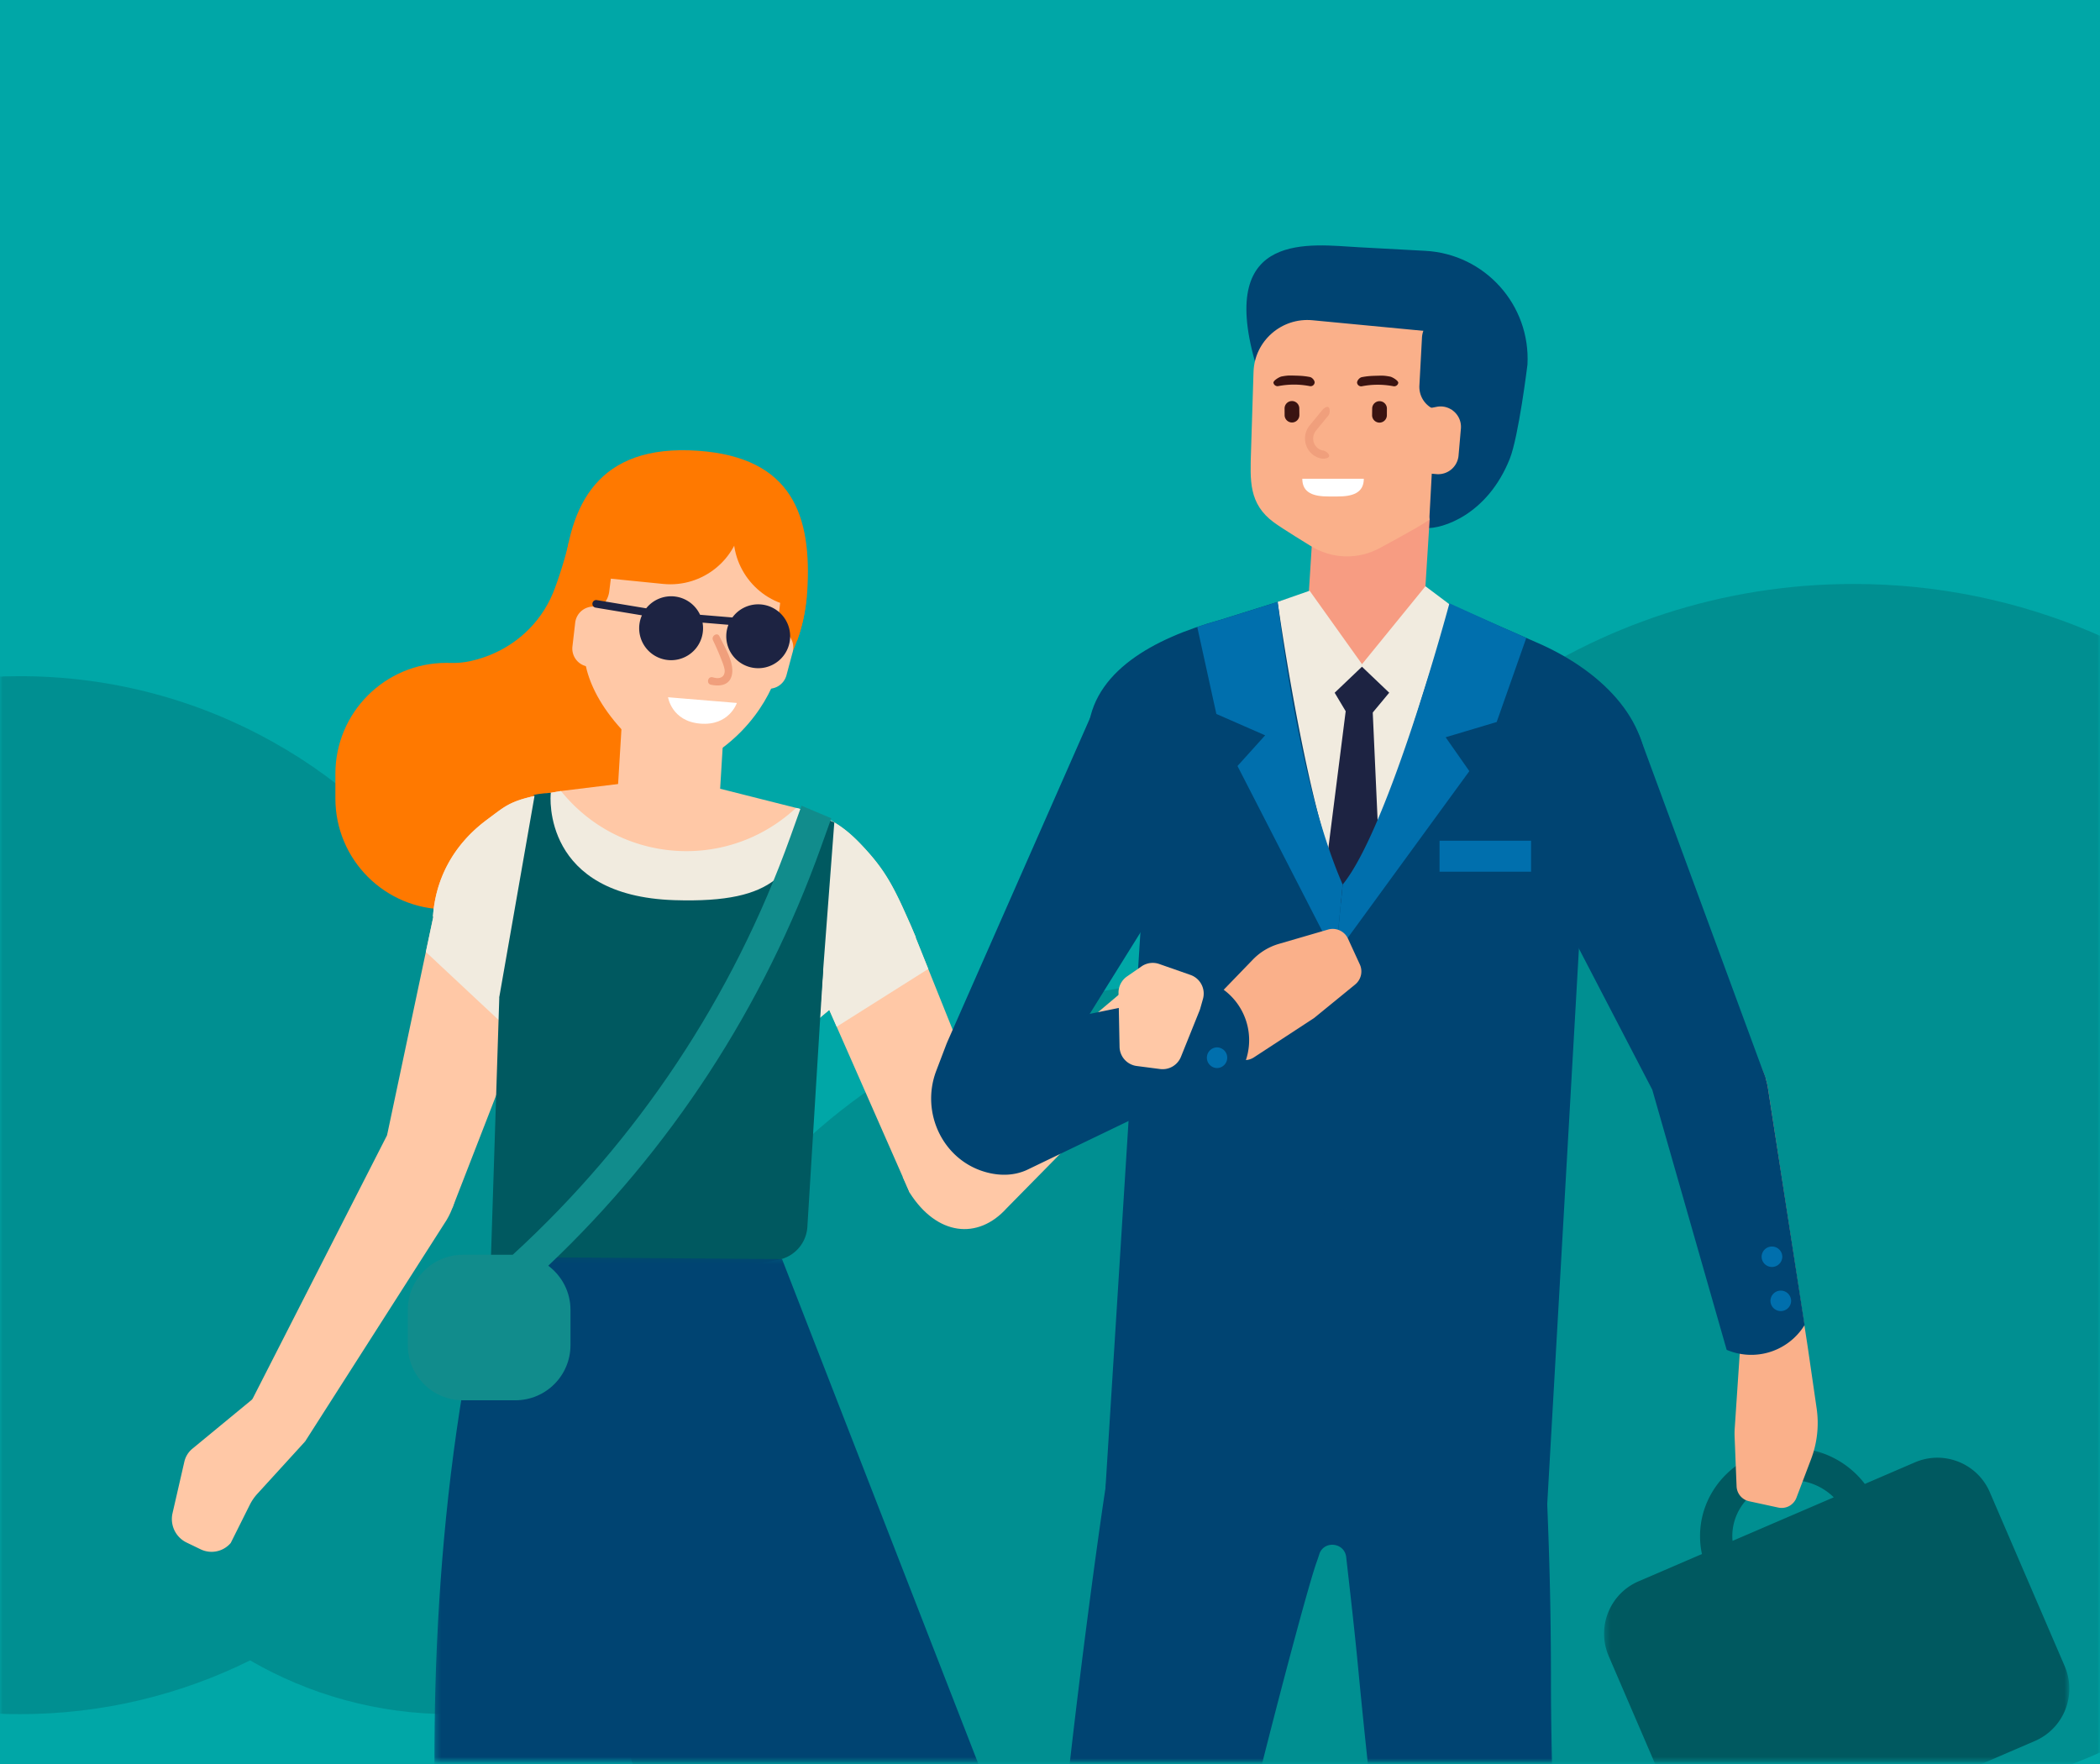 <svg xmlns="http://www.w3.org/2000/svg" xmlns:xlink="http://www.w3.org/1999/xlink" width="375" height="315" viewBox="0 0 375 315">
    <rect x="0" y="0" width="375" height="315" fill="#333333" stroke="none"/>
    <defs>
        <path id="a" d="M0-1h375v315H0z"/>
        <path id="c" d="M.312.303h83.08v56.109H.311z"/>
        <path id="e" d="M.166.247h89.433V99.16H.166z"/>
        <path id="g" d="M.267.188h106.969V90.4H.267z"/>
    </defs>
    <g fill="none" fill-rule="evenodd" transform="translate(0 1)">
        <mask id="b" fill="#fff">
            <use xlink:href="#a"/>
        </mask>
        <use fill="#00A7A7" xlink:href="#a"/>
        <g mask="url(#b)">
            <path fill="#00A7A7" d="M-18 313.65h410.876V40H-18z"/>
            <path fill="#005960" fill-opacity=".3" d="M330.982 103.279c-46.96 0-86.98 29.705-102.299 71.35-3.69-.378-7.435-.573-11.225-.573-28.022 0-53.57 10.58-72.876 27.96-11.533-23.353-35.444-39.496-63.166-39.86-16.507-25.519-45.213-42.41-77.867-42.41-51.184 0-92.677 41.494-92.677 92.677 0 51.184 41.493 92.677 92.677 92.677 14.765 0 28.72-3.459 41.108-9.601 10.528 6.104 22.756 9.6 35.8 9.6 10.397 0 20.273-2.221 29.185-6.212 7.68 52.663 53.022 93.108 107.816 93.108 46.96 0 86.98-29.705 102.299-71.35 3.69.378 7.435.572 11.225.572 60.182 0 108.97-48.787 108.97-108.969 0-60.182-48.788-108.97-108.97-108.97"/>
            <path fill="#004472" d="M254.758 93.293l-22.336-4.444-8.33-25.312c-6.634-23.537 10.09-20.844 18.476-20.392l11.953.645c10.648.574 18.814 9.67 18.24 20.319 0 0-1.575 12.861-3.167 16.838-4.064 10.15-12.214 12.488-14.836 12.346"/>
            <g transform="translate(286.133 257.238)">
                <mask id="d" fill="#fff">
                    <use xlink:href="#c"/>
                </mask>
                <path fill="#005960" d="M82.56 39.28L69.187 8.219c-2.222-5.157-8.208-7.54-13.37-5.322l-8.945 3.853C43.904 2.846 39.124.303 33.74.303c-8.985 0-16.295 7.072-16.295 15.766 0 1.094.117 2.167.34 3.197L6.466 24.142c-5.162 2.218-7.545 8.21-5.323 13.367l13.371 31.063c2.222 5.164 8.208 7.548 13.37 5.322l49.352-21.239c5.161-2.225 7.545-8.21 5.322-13.374M23.207 16.069c0-5.517 4.725-10.004 10.533-10.004 2.976 0 5.663 1.18 7.58 3.075l-18.068 7.778a9.451 9.451 0 0 1-.045-.85" mask="url(#d)"/>
            </g>
            <path fill="#FF7900" d="M128.79 130.178l-25.598-24.676-1.613-9.79c-.392 2.118-1.907 6.949-2.826 9.169-2.316 5.594-6.902 9.628-12.331 11.49-3.542 1.213-5.335 1-6.727 1-10.938 0-19.806 8.868-19.806 19.808v4.4c0 10.94 8.868 19.806 19.806 19.806 8.862 0 32.276-3.14 34.806-11.17l14.289-20.037z"/>
            <path fill="#FFC8A6" d="M179.779 214.738l33.588-34.138-8.13-8.577-44.034 37.134 1.257 2.859c4.835 7.613 12.136 8.477 17.319 2.722M79.751 216.863l-25.267 39.54-10.591-5.243 26.68-52.288 3.546-.605c6.99 3.328 9.6 11.948 5.632 18.596"/>
            <path fill="#FAB08A" d="M322.796 239.442l-12.028-.267-.996 14.88c-.033.497-.04.994-.02 1.49l.352 8.874a2.834 2.834 0 0 0 2.227 2.658l5.214 1.13a2.824 2.824 0 0 0 3.252-1.764l2.616-6.9a18.166 18.166 0 0 0 .988-9.046l-1.605-11.055z"/>
            <path fill="#FFC8A6" d="M46.074 248.041L34.352 257.7a4.215 4.215 0 0 0-1.428 2.305l-2.116 9.212a4.66 4.66 0 0 0 2.509 5.235l2.508 1.21a4.49 4.49 0 0 0 5.376-1.13l3.406-6.82a8.65 8.65 0 0 1 1.303-1.91l8.574-9.398-8.41-8.362zM69.117 201.724l11.657 13.015 19.618-50.502c2.31-6.122-.932-12.935-7.137-14.995-6.102-2.024-12.681 1.34-14.61 7.469l-9.528 45.013zM178.604 204.036l-16.143 7.98-21.247-48.297c-2.421-5.085-2.26-9.78 3.736-12.388 5.896-2.564 15.803 8.174 17.851 13.317l15.803 39.388z"/>
            <path fill="#004472" d="M274.292 113.679l-28.778-12.641-27.595 8.65c-11.958 3.305-22.885 9.282-23.63 19.986l12.164 28.131 29.709 19.763 38.908-13.302 18.889-26.13c.748-10.752-8.337-19.599-19.667-24.457"/>
            <path fill="#FFC8A6" d="M142.174 143.272l-21.787-5.496-20.22 2.478c-9.039 1.483-9.31 2.247-13.151 5.077-5.594 4.12-9.198 10.048-9.705 17.307l11.851 14.39 22.709 31.416 34.47-27.642 17.197-14.433c-3.78-8.873-5.285-11.848-9.807-16.601-3.585-3.767-6.513-5.229-11.557-6.496"/>
            <path fill="#F1EBDF" d="M165.76 172.023l-2.256-5.625.034-.029a194.2 194.2 0 0 0-.733-1.707c-.071-.18-.149-.36-.234-.54-3.104-7.166-4.726-10.033-8.84-14.354-3.585-3.767-6.514-5.229-11.557-6.503l-.888.77c-12.06 10.393-30.282 8.974-40.591-3.161l-.528-.62c-9.039 1.483-9.31 2.247-13.151 5.077-5.594 4.12-9.198 10.047-9.705 17.307l.062.08-1.329 6.273 15.448 14.447 1.741-.778 18.638 25.784 34.47-27.642 1.744-1.462 1.322 3.003 16.353-10.32z"/>
            <path fill="#FAB08A" d="M315.665 193.067l7.13 46.375-11.415 3.061-16.33-58.518 4.102-1.166c7.449-2.11 15.102 2.636 16.513 10.248"/>
            <path fill="#004472" d="M295.05 193.593l20.241-2.03-22.375-60.765c-2.225-5.43-10.834-9.977-16.791-7.282-5.858 2.65-8.943 16.111-6.423 21.311l25.347 48.766z"/>
            <path fill="#004472" d="M295.05 193.593l13.283 46.447a11.19 11.19 0 0 0 13.788-4.22l.13-.203-6.586-42.55c-1.411-7.612-9.064-12.358-16.512-10.248l-4.104 10.774zM242.963 117.752l-37.11 12.585-8.451 134.442c22.573.014 39.193-17.869 40-40.642l5.561-106.385z"/>
            <path fill="#004472" d="M276.252 268.294l7.624-133.636-40.697-18.83-1.315.459-4.6 108.297c-.89 22.665 16.633 41.887 38.988 43.71l-1.456-.058 1.456.058z"/>
            <path fill="#F79C82" d="M233.06 115.252l1.638-25.971 20.695.93-1.637 25.97c-.129 2.853-20.805 1.517-20.696-.929"/>
            <g transform="translate(188.376 214.491)">
                <mask id="f" fill="#fff">
                    <use xlink:href="#e"/>
                </mask>
                <path fill="#004472" d="M29.798 130.945c-.152-3.868 14.554-60.995 16.97-67.578.152-.418.294-.843.43-1.282.786-2.55 4.517-2.175 4.817.476.712 6.287 1.492 13.014 2.142 19.856 2.468 26 5.908 53 6.105 53.98l.464.1a43.952 43.952 0 0 0 28.873-3.262c-.066-12.07-1.013-32.057-1.014-48.333 0-27.902-1.439-41.542-1.357-53.83.082-12.293-18.003-6.913-28.734-1.735 3.73-11.898 5.572-22.19 1.082-26.828-9.895-10.227-43.508 16.04-49.666 42.55-1.327 5.719-10.932 77.502-9.622 85.814" mask="url(#f)"/>
            </g>
            <path fill="#F1EBDF" d="M240.926 156.437a162.26 162.26 0 0 0 15.071-42.14l-9.932 4.093-3.102-.638-14.814-11.271s4.912 35.257 11.08 50.1l.655 1.498.158.05.884-1.692z"/>
            <path fill="#004472" d="M189.099 188.861l-20.023-3.6 25.594-58.093c2.642-5.25 13.03-9.844 18.76-6.693 5.633 3.099 7.66 16.754 4.742 21.745L189.1 188.861z"/>
            <path fill="#1D2342" d="M240.365 126.109l-6.139-10.282 16.656 3.494-5.794 6.968c-.862 2.21-4.035 2.089-4.723-.18"/>
            <path fill="#F1EBDF" d="M243.408 117.865l-9.757 9.303-5.502-20.687 5.713-1.99z"/>
            <path fill="#F1EBDF" d="M243.004 117.865l9.756 9.303 6.374-20.032-4.59-3.449z"/>
            <path fill="#1D2342" d="M246.54 157.379l-10.762 4.344 4.548-35.917 4.805.375"/>
            <path fill="#FAB08A" d="M253.187 93.097c-1.633.968-6.641 3.688-6.641 3.688-4.023 2.233-8.798 2.083-12.672-.4 0 0-4.866-2.973-6.396-4.098-4.51-3.316-4.246-7.477-4.08-12.756l.444-14.105c.175-5.533 5.008-9.768 10.545-9.238l23.25 2.22 3.421 23.995c-.166 5.279-3.239 7.952-7.871 10.694"/>
            <path fill="#005960" d="M138.958 223.972l-51.61 9.55 1.814-56.494 57.827-4.797-2.817 45.878a6.391 6.391 0 0 1-5.214 5.863"/>
            <g transform="translate(77.304 223.25)">
                <mask id="h" fill="#fff">
                    <use xlink:href="#g"/>
                </mask>
                <path fill="#004472" d="M107.236 116.013c-2.773 37.854-49.507 62.277-87.25 58.258L7.16 172.91S-10.239 82.444 10.248.188l52.1.403 44.888 115.422z" mask="url(#h)"/>
            </g>
            <path fill="#004472" d="M264.227 86.594l.199-3.675a4.351 4.351 0 1 0-8.691-.468l-.461 8.55c-.043.801.137 1.56.48 2.226 3.217-1.548 6.104-3.814 8.473-6.633M262.276 66.047l.339-6.277a4.351 4.351 0 1 0-8.691-.468l-.461 8.55a4.352 4.352 0 0 0 5.864 4.311l-.55 2.402 8.449-.002.444-8.225-5.394-.291z"/>
            <path fill="#FAB08A" d="M256.5 83.664l-5.43-.474.93-10.664 4.544-.878c2.38-.462 4.541 1.485 4.33 3.903l-.418 4.794a3.652 3.652 0 0 1-3.955 3.32"/>
            <path fill="#006FAD" d="M257.064 154.658h16.341v-5.524h-16.341zM228.17 106.48l-10.231 3.207a72.62 72.62 0 0 0-4.142 1.277l3.41 15.527 8.712 3.817-4.938 5.48 17.521 34.132 1.26-12.964c-8.192-18.755-11.593-50.473-11.593-50.475"/>
            <path fill="#006FAD" d="M258.826 106.732l9.762 4.432a73.16 73.16 0 0 1 3.956 1.773l-5.28 14.994-9.113 2.722 4.231 6.05-23.827 32.67 1.208-12.417c8.372-10.263 19.062-50.222 19.063-50.224M318.266 223.439a1.846 1.846 0 0 1-3.691 0c0-1.023.826-1.844 1.846-1.844s1.845.821 1.845 1.844M319.842 231.318a1.846 1.846 0 0 1-3.691 0c0-1.023.825-1.851 1.845-1.851s1.846.828 1.846 1.851"/>
            <path fill="#FF7900" d="M144.143 104.754c-.888 13.644-10.401 24.949-22.755 24.15-12.353-.807-21.648-12.52-20.759-26.164.889-13.645 6.153-24.481 23.978-23.25 16.9 1.17 20.425 11.62 19.536 25.264"/>
            <path fill="#FFC8A6" d="M110.109 143.394l1.58-25.976 18.224.819-1.582 25.97c-.127 2.853-18.332 1.629-18.222-.813"/>
            <path fill="#FFC8A6" d="M126.59 134.19c-3.481 2.124-8.281 1.786-11.376-.872-10.366-8.887-11.328-16.25-10.987-20.704l1.786-18.291h24.968l10.233 5.672-1.56 15.332c-.342 4.454-3.84 13.245-13.064 18.863"/>
            <path fill="#FF7900" d="M118.41 103.272l-16.536-1.657 4.116-14.235 26.716 2.678-.192 1.774c-.763 7.04-7.059 12.146-14.104 11.44"/>
            <path fill="#FF7900" d="M142.002 107.36l.622-.572.244-13.138-11.526-2.58-.244 1.768c-.97 7.013 3.898 13.497 10.904 14.522"/>
            <path fill="#005960" d="M145.47 144.352c-4.145 10.162-6.357 15.989-25.045 15.391-23.556-.756-22.183-18.466-22.063-19.18-4.191.34-2.909.562-2.909.562l-6.29 35.903 22.708 31.416 34.47-27.642 2.641-34.945-3.513-1.505z"/>
            <path fill="#118C8C" d="M143.128 142.876l-1.971 5.502c-10.295 28.737-27.287 54.246-49.6 74.686h-8.891c-5.436 0-9.843 4.408-9.843 9.845v6.295c0 5.438 4.407 9.846 9.843 9.846h9.363c5.436 0 9.843-4.408 9.843-9.846v-6.295c0-3.233-1.563-6.085-3.967-7.886 21.794-20.67 38.444-46.137 48.676-74.7l1.864-5.2-5.317-2.247z"/>
            <path fill="#FF7900" d="M103.914 108.4l-2.578-.32 1.011-8.175 6.926.857-.474 3.828a4.38 4.38 0 0 1-4.885 3.81M139.54 104.848l-.473 3.828c-.278 2.246 1.092 4.278 3.249 4.778.939-2.515 1.478-5.224 1.722-8.049l-4.498-.557z"/>
            <path fill="#FFC8A6" d="M105.069 118.037l2.17-1.093.03-6.993-.085-2.382a3.244 3.244 0 0 0-4.469 2.62l-.494 4.25a3.245 3.245 0 0 0 2.848 3.598M136.464 121.874l-1.613-1.816 2.551-6.512.957-2.182a3.244 3.244 0 0 1 3.187 4.085l-1.106 4.13a3.246 3.246 0 0 1-3.976 2.295"/>
            <path fill="#FAB08A" d="M237.146 164.994l-8.75 2.549a10.559 10.559 0 0 0-4.674 2.816l-7.432 7.685a3.008 3.008 0 0 0-.256 3.874l3.822 5.172a3.004 3.004 0 0 0 4.056.727l10.6-6.929c.09-.057.175-.115.258-.187l7.23-5.905a3.005 3.005 0 0 0 .826-3.58l-2.113-4.595a2.997 2.997 0 0 0-3.567-1.627"/>
            <path fill="#004472" d="M169.076 185.26l48.792-9.96a11.188 11.188 0 0 1 4.33 13.756l-.091.216-38.793 18.675c-2.21.986-4.64 1.044-7.013.432-7.833-2.002-11.987-10.616-9.11-18.17l1.885-4.949z"/>
            <path fill="#FFC8A6" d="M203.835 171.576l-2.588 1.793a3.524 3.524 0 0 0-1.512 2.96l.185 9.601a3.52 3.52 0 0 0 3.07 3.428l4.174.54a3.527 3.527 0 0 0 3.719-2.182l3.324-8.26c.046-.116.087-.238.121-.354l.487-1.721a3.528 3.528 0 0 0-2.224-4.285l-5.58-1.952a3.508 3.508 0 0 0-3.176.432"/>
            <path fill="#006FAD" d="M219.146 187.875c0 1.022-.825 1.85-1.845 1.85a1.848 1.848 0 0 1 0-3.694c1.02 0 1.845.828 1.845 1.844"/>
            <g>
                <path fill="#FFF" d="M119.295 123.51s.64 4.284 5.747 4.707c5.186.43 6.54-3.688 6.54-3.688l-12.287-1.019z"/>
                <path fill="#1D2342" d="M106.58 106.163l8.811 1.463a5.696 5.696 0 0 1 5.21-2.096 5.694 5.694 0 0 1 4.41 3.251l5.772.481a5.703 5.703 0 1 1-1.042 2.6c.06-.452.178-.883.336-1.292l-4.62-.385a5.704 5.704 0 1 1-11.268.239 5.694 5.694 0 0 1 .44-1.544l-8.272-1.374a.68.68 0 0 1-.56-.783c.06-.371.407-.637.783-.56"/>
                <path fill="#F09F7C" d="M127.243 119.94c.38.102.775.196 1.165.13.603-.102.95-.478 1-1.147.04-.547-.321-1.447-.51-1.94a47.78 47.78 0 0 0-1.572-3.627c-.376-.781.763-1.53 1.143-.742.908 1.89 2.598 4.542 2.257 6.722-.311 1.998-2.08 2.305-3.783 1.932-.855-.187-.559-1.517.3-1.329"/>
                <path fill="#3A1311" d="M230.724 74.444a1.324 1.324 0 0 0 1.309-1.33l-.014-1.196a1.32 1.32 0 0 0-1.33-1.303 1.318 1.318 0 0 0-1.301 1.33l.007 1.196c.007.725.611 1.31 1.33 1.303M234.08 67.964a.724.724 0 0 0 .67-.588c.078-.396-.428-.97-.825-1.048-.882-.172-1.53-.224-2.433-.247-1.166-.03-1.492-.073-2.645.15-.398.076-1.522.743-1.443 1.139a.739.739 0 0 0 .853.578 14.944 14.944 0 0 1 3.186-.266c.825.023 1.65.113 2.453.27.064.012.12.016.185.012M246.326 74.468a1.324 1.324 0 0 1-1.309-1.33l.015-1.196a1.32 1.32 0 0 1 1.33-1.303 1.32 1.32 0 0 1 1.3 1.33l-.007 1.197a1.323 1.323 0 0 1-1.33 1.302M243.012 67.988a.73.73 0 0 1-.668-.588c-.078-.395.426-.97.824-1.048.882-.172 1.53-.224 2.433-.247 1.173-.03 1.493-.073 2.645.15.398.075 1.522.743 1.443 1.139a.739.739 0 0 1-.853.578 14.874 14.874 0 0 0-3.186-.265c-.825.02-1.65.112-2.453.269a.727.727 0 0 1-.185.012"/>
                <path fill="#FFF" d="M238.838 87.656h-1.585c-2.596 0-4.7-.57-4.7-3.165h10.985c0 2.595-2.104 3.165-4.7 3.165"/>
                <path fill="#F09F7C" d="M235.155 80.624c.277.128.611.242.974.275.398.038 1.187-.076 1.223-.477.035-.401-.69-.94-1.088-.975-.391-.037-.825-.316-.96-.42a2.204 2.204 0 0 1-.797-1.5 2.242 2.242 0 0 1 .498-1.638l2.226-2.716c.256-.312.32-1.19.007-1.444-.313-.256-.882.207-1.138.519l-2.225 2.716a3.66 3.66 0 0 0-.818 2.707c.1.983.569 1.87 1.337 2.495.057.045.348.268.76.458"/>
            </g>
        </g>
    </g>
</svg>
